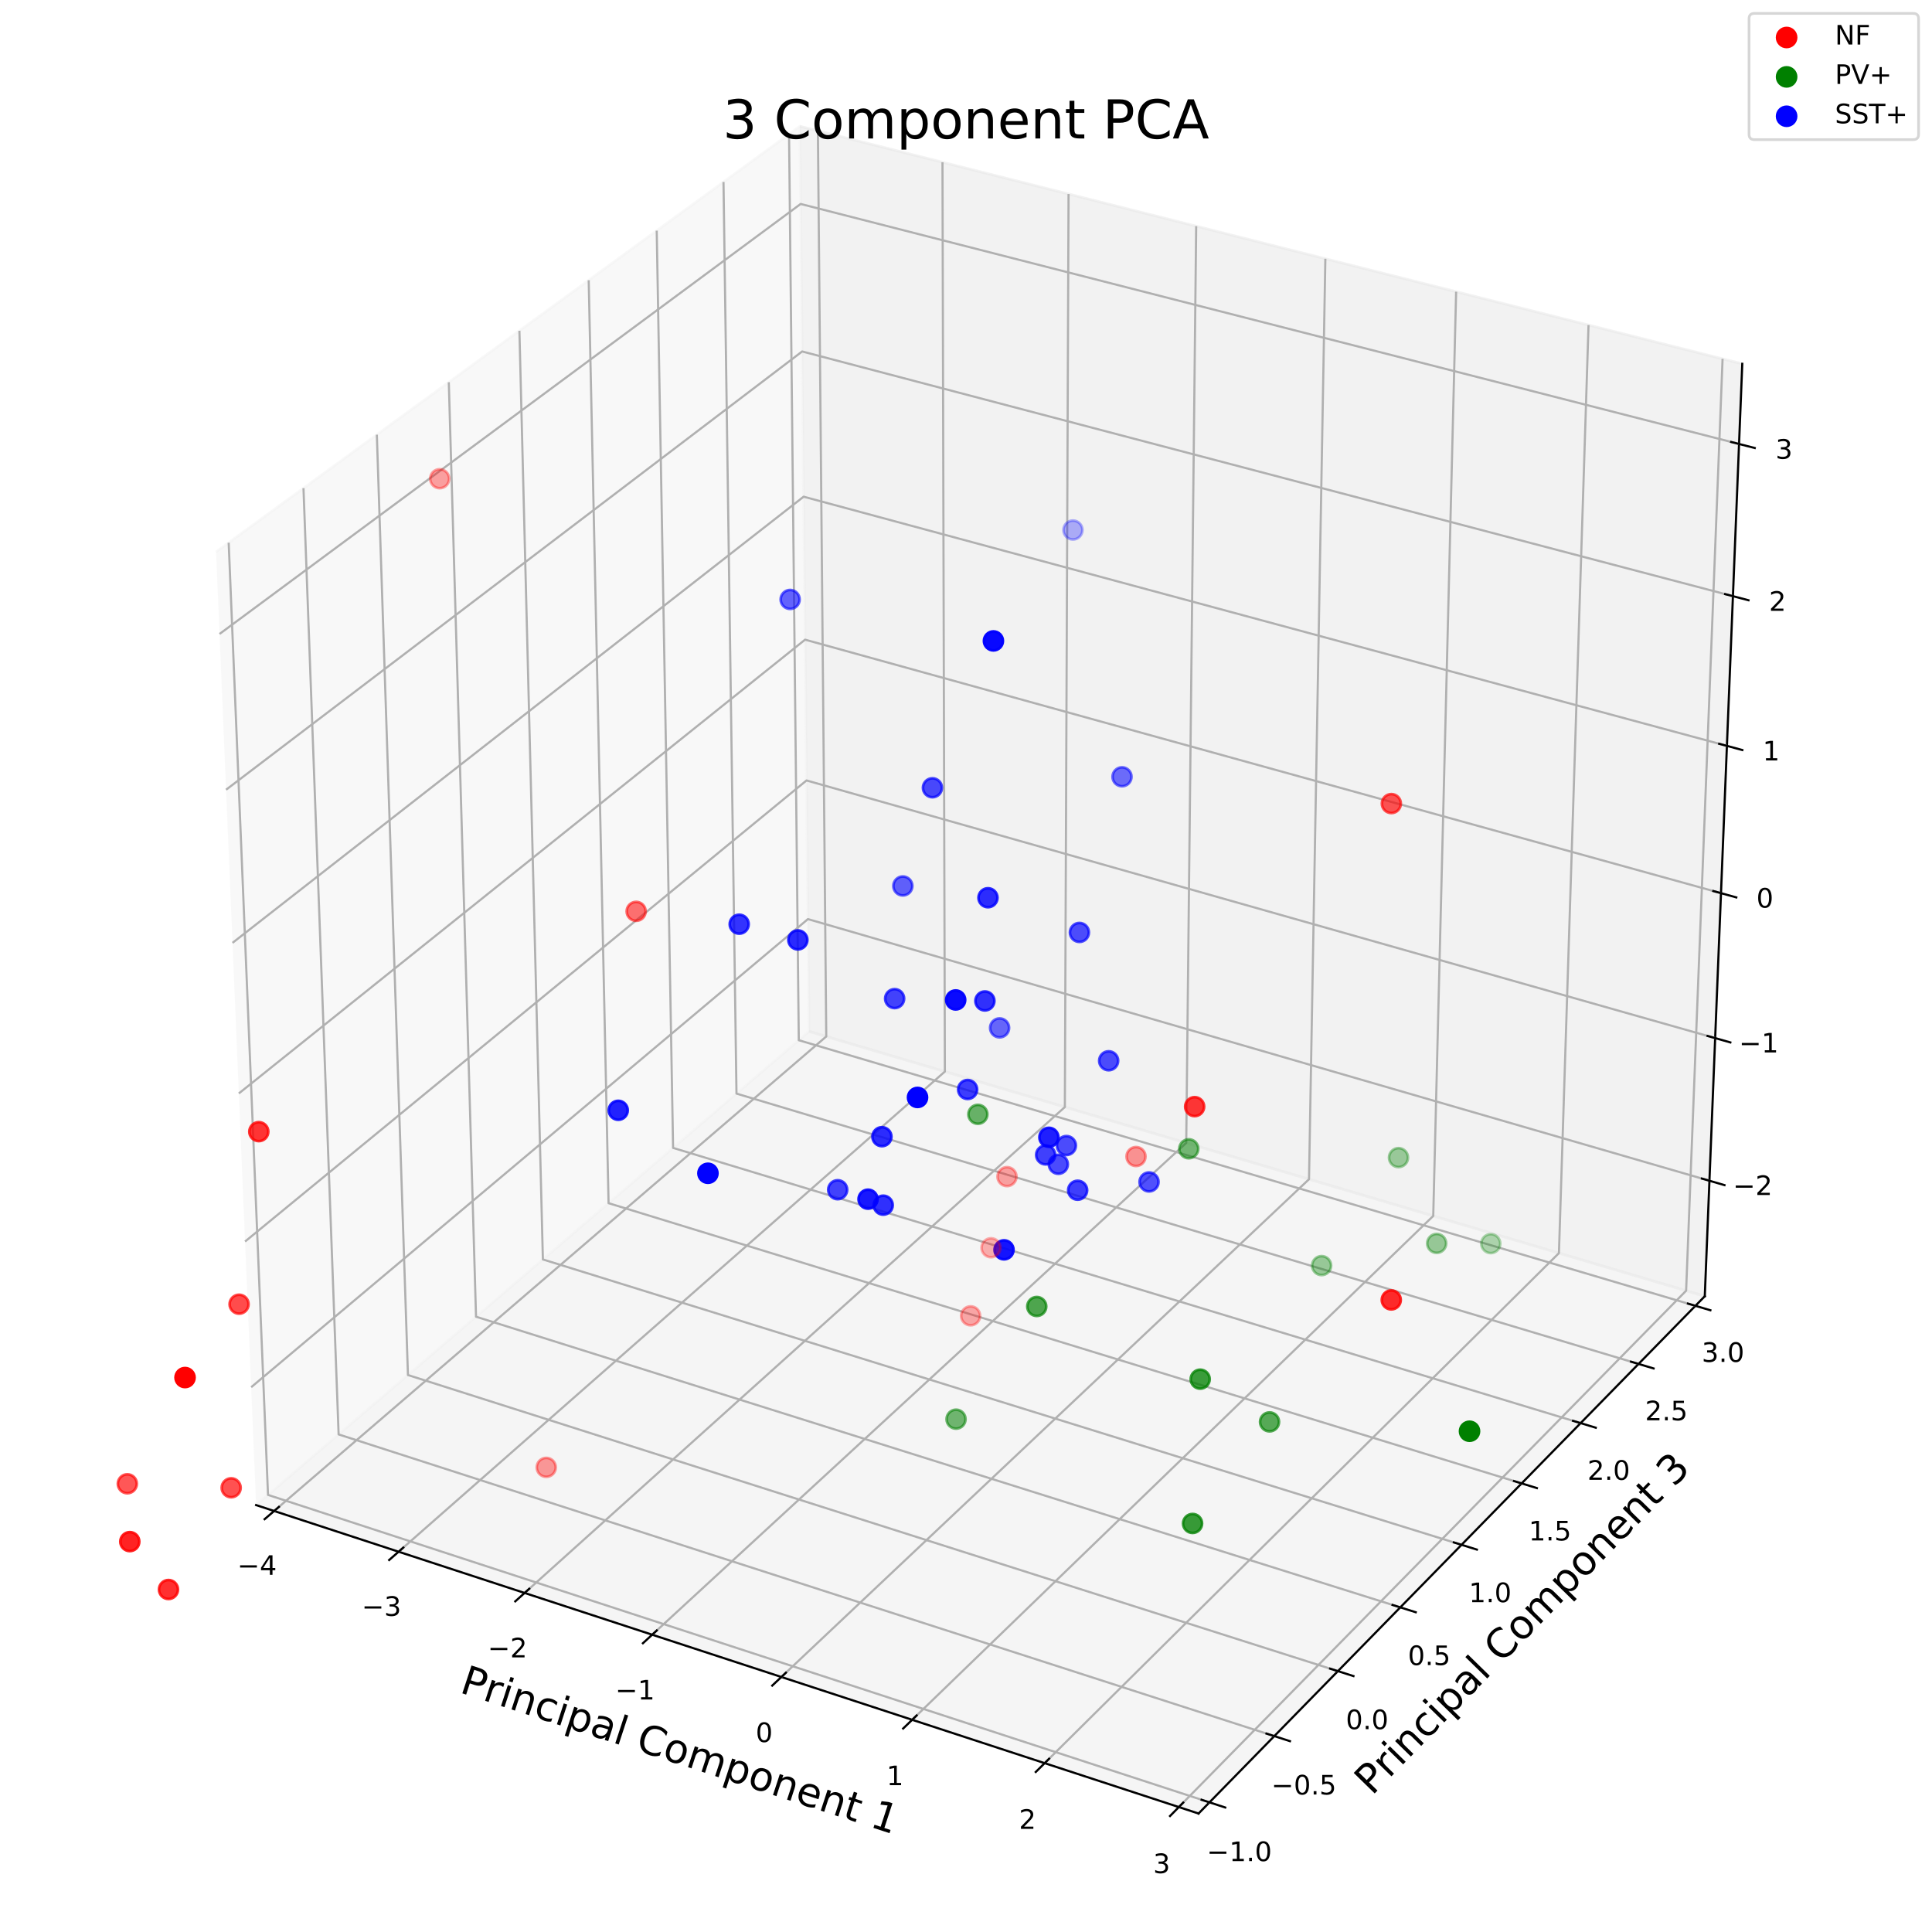 <?xml version="1.0" encoding="utf-8" standalone="no"?>
<!DOCTYPE svg PUBLIC "-//W3C//DTD SVG 1.1//EN"
  "http://www.w3.org/Graphics/SVG/1.1/DTD/svg11.dtd">
<!-- Created with matplotlib (http://matplotlib.org/) -->
<svg height="720pt" version="1.1" viewBox="0 0 720 720" width="720pt" xmlns="http://www.w3.org/2000/svg" xmlns:xlink="http://www.w3.org/1999/xlink">
 <defs>
  <style type="text/css">
*{stroke-linecap:butt;stroke-linejoin:round;}
  </style>
 </defs>
 <g id="figure_1">
  <g id="patch_1">
   <path d="M 0 720 
L 720 720 
L 720 0 
L 0 0 
z
" style="fill:#ffffff;"/>
  </g>
  <g id="patch_2">
   <path d="M 0 720 
L 720 720 
L 720 0 
L 0 0 
z
" style="fill:#ffffff;"/>
  </g>
  <g id="pane3d_1">
   <g id="patch_3">
    <path d="M 95.447 560.905 
L 301.515 384.378 
L 298.084 47.062 
L 80.527 205.669 
" style="fill:#f2f2f2;opacity:0.5;stroke:#f2f2f2;stroke-linejoin:miter;"/>
   </g>
  </g>
  <g id="pane3d_2">
   <g id="patch_4">
    <path d="M 301.515 384.378 
L 635.325 483.068 
L 649.292 135.581 
L 298.084 47.062 
" style="fill:#e6e6e6;opacity:0.5;stroke:#e6e6e6;stroke-linejoin:miter;"/>
   </g>
  </g>
  <g id="pane3d_3">
   <g id="patch_5">
    <path d="M 95.447 560.905 
L 446.661 675.846 
L 635.325 483.068 
L 301.515 384.378 
" style="fill:#ececec;opacity:0.5;stroke:#ececec;stroke-linejoin:miter;"/>
   </g>
  </g>
  <g id="axis3d_1">
   <g id="line2d_1">
    <path d="M 95.447 560.905 
L 446.661 675.846 
" style="fill:none;stroke:#000000;stroke-linecap:square;stroke-width:0.8;"/>
   </g>
   <g id="text_1">
    <!-- Principal Component 1 -->
    <defs>
     <path d="M 19.672 64.797 
L 19.672 37.406 
L 32.078 37.406 
Q 38.969 37.406 42.719 40.969 
Q 46.484 44.531 46.484 51.125 
Q 46.484 57.672 42.719 61.234 
Q 38.969 64.797 32.078 64.797 
z
M 9.812 72.906 
L 32.078 72.906 
Q 44.344 72.906 50.609 67.359 
Q 56.891 61.812 56.891 51.125 
Q 56.891 40.328 50.609 34.812 
Q 44.344 29.297 32.078 29.297 
L 19.672 29.297 
L 19.672 0 
L 9.812 0 
z
" id="DejaVuSans-50"/>
     <path d="M 41.109 46.297 
Q 39.594 47.172 37.812 47.578 
Q 36.031 48 33.891 48 
Q 26.266 48 22.188 43.047 
Q 18.109 38.094 18.109 28.812 
L 18.109 0 
L 9.078 0 
L 9.078 54.688 
L 18.109 54.688 
L 18.109 46.188 
Q 20.953 51.172 25.484 53.578 
Q 30.031 56 36.531 56 
Q 37.453 56 38.578 55.875 
Q 39.703 55.766 41.062 55.516 
z
" id="DejaVuSans-72"/>
     <path d="M 9.422 54.688 
L 18.406 54.688 
L 18.406 0 
L 9.422 0 
z
M 9.422 75.984 
L 18.406 75.984 
L 18.406 64.594 
L 9.422 64.594 
z
" id="DejaVuSans-69"/>
     <path d="M 54.891 33.016 
L 54.891 0 
L 45.906 0 
L 45.906 32.719 
Q 45.906 40.484 42.875 44.328 
Q 39.844 48.188 33.797 48.188 
Q 26.516 48.188 22.312 43.547 
Q 18.109 38.922 18.109 30.906 
L 18.109 0 
L 9.078 0 
L 9.078 54.688 
L 18.109 54.688 
L 18.109 46.188 
Q 21.344 51.125 25.703 53.562 
Q 30.078 56 35.797 56 
Q 45.219 56 50.047 50.172 
Q 54.891 44.344 54.891 33.016 
z
" id="DejaVuSans-6e"/>
     <path d="M 48.781 52.594 
L 48.781 44.188 
Q 44.969 46.297 41.141 47.344 
Q 37.312 48.391 33.406 48.391 
Q 24.656 48.391 19.812 42.844 
Q 14.984 37.312 14.984 27.297 
Q 14.984 17.281 19.812 11.734 
Q 24.656 6.203 33.406 6.203 
Q 37.312 6.203 41.141 7.25 
Q 44.969 8.297 48.781 10.406 
L 48.781 2.094 
Q 45.016 0.344 40.984 -0.531 
Q 36.969 -1.422 32.422 -1.422 
Q 20.062 -1.422 12.781 6.344 
Q 5.516 14.109 5.516 27.297 
Q 5.516 40.672 12.859 48.328 
Q 20.219 56 33.016 56 
Q 37.156 56 41.109 55.141 
Q 45.062 54.297 48.781 52.594 
z
" id="DejaVuSans-63"/>
     <path d="M 18.109 8.203 
L 18.109 -20.797 
L 9.078 -20.797 
L 9.078 54.688 
L 18.109 54.688 
L 18.109 46.391 
Q 20.953 51.266 25.266 53.625 
Q 29.594 56 35.594 56 
Q 45.562 56 51.781 48.094 
Q 58.016 40.188 58.016 27.297 
Q 58.016 14.406 51.781 6.484 
Q 45.562 -1.422 35.594 -1.422 
Q 29.594 -1.422 25.266 0.953 
Q 20.953 3.328 18.109 8.203 
z
M 48.688 27.297 
Q 48.688 37.203 44.609 42.844 
Q 40.531 48.484 33.406 48.484 
Q 26.266 48.484 22.188 42.844 
Q 18.109 37.203 18.109 27.297 
Q 18.109 17.391 22.188 11.75 
Q 26.266 6.109 33.406 6.109 
Q 40.531 6.109 44.609 11.75 
Q 48.688 17.391 48.688 27.297 
z
" id="DejaVuSans-70"/>
     <path d="M 34.281 27.484 
Q 23.391 27.484 19.188 25 
Q 14.984 22.516 14.984 16.5 
Q 14.984 11.719 18.141 8.906 
Q 21.297 6.109 26.703 6.109 
Q 34.188 6.109 38.703 11.406 
Q 43.219 16.703 43.219 25.484 
L 43.219 27.484 
z
M 52.203 31.203 
L 52.203 0 
L 43.219 0 
L 43.219 8.297 
Q 40.141 3.328 35.547 0.953 
Q 30.953 -1.422 24.312 -1.422 
Q 15.922 -1.422 10.953 3.297 
Q 6 8.016 6 15.922 
Q 6 25.141 12.172 29.828 
Q 18.359 34.516 30.609 34.516 
L 43.219 34.516 
L 43.219 35.406 
Q 43.219 41.609 39.141 45 
Q 35.062 48.391 27.688 48.391 
Q 23 48.391 18.547 47.266 
Q 14.109 46.141 10.016 43.891 
L 10.016 52.203 
Q 14.938 54.109 19.578 55.047 
Q 24.219 56 28.609 56 
Q 40.484 56 46.344 49.844 
Q 52.203 43.703 52.203 31.203 
z
" id="DejaVuSans-61"/>
     <path d="M 9.422 75.984 
L 18.406 75.984 
L 18.406 0 
L 9.422 0 
z
" id="DejaVuSans-6c"/>
     <path id="DejaVuSans-20"/>
     <path d="M 64.406 67.281 
L 64.406 56.891 
Q 59.422 61.531 53.781 63.812 
Q 48.141 66.109 41.797 66.109 
Q 29.297 66.109 22.656 58.469 
Q 16.016 50.828 16.016 36.375 
Q 16.016 21.969 22.656 14.328 
Q 29.297 6.688 41.797 6.688 
Q 48.141 6.688 53.781 8.984 
Q 59.422 11.281 64.406 15.922 
L 64.406 5.609 
Q 59.234 2.094 53.438 0.328 
Q 47.656 -1.422 41.219 -1.422 
Q 24.656 -1.422 15.125 8.703 
Q 5.609 18.844 5.609 36.375 
Q 5.609 53.953 15.125 64.078 
Q 24.656 74.219 41.219 74.219 
Q 47.75 74.219 53.531 72.484 
Q 59.328 70.75 64.406 67.281 
z
" id="DejaVuSans-43"/>
     <path d="M 30.609 48.391 
Q 23.391 48.391 19.188 42.75 
Q 14.984 37.109 14.984 27.297 
Q 14.984 17.484 19.156 11.844 
Q 23.344 6.203 30.609 6.203 
Q 37.797 6.203 41.984 11.859 
Q 46.188 17.531 46.188 27.297 
Q 46.188 37.016 41.984 42.703 
Q 37.797 48.391 30.609 48.391 
z
M 30.609 56 
Q 42.328 56 49.016 48.375 
Q 55.719 40.766 55.719 27.297 
Q 55.719 13.875 49.016 6.219 
Q 42.328 -1.422 30.609 -1.422 
Q 18.844 -1.422 12.172 6.219 
Q 5.516 13.875 5.516 27.297 
Q 5.516 40.766 12.172 48.375 
Q 18.844 56 30.609 56 
z
" id="DejaVuSans-6f"/>
     <path d="M 52 44.188 
Q 55.375 50.25 60.062 53.125 
Q 64.75 56 71.094 56 
Q 79.641 56 84.281 50.016 
Q 88.922 44.047 88.922 33.016 
L 88.922 0 
L 79.891 0 
L 79.891 32.719 
Q 79.891 40.578 77.094 44.375 
Q 74.312 48.188 68.609 48.188 
Q 61.625 48.188 57.562 43.547 
Q 53.516 38.922 53.516 30.906 
L 53.516 0 
L 44.484 0 
L 44.484 32.719 
Q 44.484 40.625 41.703 44.406 
Q 38.922 48.188 33.109 48.188 
Q 26.219 48.188 22.156 43.531 
Q 18.109 38.875 18.109 30.906 
L 18.109 0 
L 9.078 0 
L 9.078 54.688 
L 18.109 54.688 
L 18.109 46.188 
Q 21.188 51.219 25.484 53.609 
Q 29.781 56 35.688 56 
Q 41.656 56 45.828 52.969 
Q 50 49.953 52 44.188 
z
" id="DejaVuSans-6d"/>
     <path d="M 56.203 29.594 
L 56.203 25.203 
L 14.891 25.203 
Q 15.484 15.922 20.484 11.062 
Q 25.484 6.203 34.422 6.203 
Q 39.594 6.203 44.453 7.469 
Q 49.312 8.734 54.109 11.281 
L 54.109 2.781 
Q 49.266 0.734 44.188 -0.344 
Q 39.109 -1.422 33.891 -1.422 
Q 20.797 -1.422 13.156 6.188 
Q 5.516 13.812 5.516 26.812 
Q 5.516 40.234 12.766 48.109 
Q 20.016 56 32.328 56 
Q 43.359 56 49.781 48.891 
Q 56.203 41.797 56.203 29.594 
z
M 47.219 32.234 
Q 47.125 39.594 43.094 43.984 
Q 39.062 48.391 32.422 48.391 
Q 24.906 48.391 20.391 44.141 
Q 15.875 39.891 15.188 32.172 
z
" id="DejaVuSans-65"/>
     <path d="M 18.312 70.219 
L 18.312 54.688 
L 36.812 54.688 
L 36.812 47.703 
L 18.312 47.703 
L 18.312 18.016 
Q 18.312 11.328 20.141 9.422 
Q 21.969 7.516 27.594 7.516 
L 36.812 7.516 
L 36.812 0 
L 27.594 0 
Q 17.188 0 13.234 3.875 
Q 9.281 7.766 9.281 18.016 
L 9.281 47.703 
L 2.688 47.703 
L 2.688 54.688 
L 9.281 54.688 
L 9.281 70.219 
z
" id="DejaVuSans-74"/>
     <path d="M 12.406 8.297 
L 28.516 8.297 
L 28.516 63.922 
L 10.984 60.406 
L 10.984 69.391 
L 28.422 72.906 
L 38.281 72.906 
L 38.281 8.297 
L 54.391 8.297 
L 54.391 0 
L 12.406 0 
z
" id="DejaVuSans-31"/>
    </defs>
    <g transform="translate(170.91 630.61)rotate(-341.878)scale(0.15 -0.15)">
     <use xlink:href="#DejaVuSans-50"/>
     <use x="60.287" xlink:href="#DejaVuSans-72"/>
     <use x="101.4" xlink:href="#DejaVuSans-69"/>
     <use x="129.184" xlink:href="#DejaVuSans-6e"/>
     <use x="192.562" xlink:href="#DejaVuSans-63"/>
     <use x="247.543" xlink:href="#DejaVuSans-69"/>
     <use x="275.326" xlink:href="#DejaVuSans-70"/>
     <use x="338.803" xlink:href="#DejaVuSans-61"/>
     <use x="400.082" xlink:href="#DejaVuSans-6c"/>
     <use x="427.865" xlink:href="#DejaVuSans-20"/>
     <use x="459.652" xlink:href="#DejaVuSans-43"/>
     <use x="529.477" xlink:href="#DejaVuSans-6f"/>
     <use x="590.658" xlink:href="#DejaVuSans-6d"/>
     <use x="688.07" xlink:href="#DejaVuSans-70"/>
     <use x="751.547" xlink:href="#DejaVuSans-6f"/>
     <use x="812.729" xlink:href="#DejaVuSans-6e"/>
     <use x="876.107" xlink:href="#DejaVuSans-65"/>
     <use x="937.631" xlink:href="#DejaVuSans-6e"/>
     <use x="1001.01" xlink:href="#DejaVuSans-74"/>
     <use x="1040.219" xlink:href="#DejaVuSans-20"/>
     <use x="1072.006" xlink:href="#DejaVuSans-31"/>
    </g>
   </g>
   <g id="Line3DCollection_1">
    <path d="M 102.164 563.103 
L 307.92 386.271 
L 304.808 48.757 
" style="fill:none;stroke:#b0b0b0;stroke-width:0.8;"/>
    <path d="M 148.545 578.283 
L 352.125 399.341 
L 351.234 60.458 
" style="fill:none;stroke:#b0b0b0;stroke-width:0.8;"/>
    <path d="M 195.502 593.65 
L 396.84 412.56 
L 398.221 72.301 
" style="fill:none;stroke:#b0b0b0;stroke-width:0.8;"/>
    <path d="M 243.046 609.21 
L 442.073 425.933 
L 445.781 84.288 
" style="fill:none;stroke:#b0b0b0;stroke-width:0.8;"/>
    <path d="M 291.188 624.965 
L 487.832 439.462 
L 493.923 96.422 
" style="fill:none;stroke:#b0b0b0;stroke-width:0.8;"/>
    <path d="M 339.939 640.92 
L 534.128 453.149 
L 542.658 108.705 
" style="fill:none;stroke:#b0b0b0;stroke-width:0.8;"/>
    <path d="M 389.31 657.077 
L 580.969 466.998 
L 591.998 121.141 
" style="fill:none;stroke:#b0b0b0;stroke-width:0.8;"/>
    <path d="M 439.315 673.442 
L 628.366 481.011 
L 641.954 133.732 
" style="fill:none;stroke:#b0b0b0;stroke-width:0.8;"/>
   </g>
   <g id="xtick_1">
    <g id="line2d_2">
     <path d="M 103.936 561.58 
L 98.612 566.156 
" style="fill:none;stroke:#000000;stroke-linecap:square;stroke-width:0.8;"/>
    </g>
    <g id="text_2">
     <!-- −4 -->
     <defs>
      <path d="M 10.594 35.5 
L 73.188 35.5 
L 73.188 27.203 
L 10.594 27.203 
z
" id="DejaVuSans-2212"/>
      <path d="M 37.797 64.312 
L 12.891 25.391 
L 37.797 25.391 
z
M 35.203 72.906 
L 47.609 72.906 
L 47.609 25.391 
L 58.016 25.391 
L 58.016 17.188 
L 47.609 17.188 
L 47.609 0 
L 37.797 0 
L 37.797 17.188 
L 4.891 17.188 
L 4.891 26.703 
z
" id="DejaVuSans-34"/>
     </defs>
     <g transform="translate(88.413 586.895)scale(0.1 -0.1)">
      <use xlink:href="#DejaVuSans-2212"/>
      <use x="83.789" xlink:href="#DejaVuSans-34"/>
     </g>
    </g>
   </g>
   <g id="xtick_2">
    <g id="line2d_3">
     <path d="M 150.299 576.74 
L 145.029 581.373 
" style="fill:none;stroke:#000000;stroke-linecap:square;stroke-width:0.8;"/>
    </g>
    <g id="text_3">
     <!-- −3 -->
     <defs>
      <path d="M 40.578 39.312 
Q 47.656 37.797 51.625 33 
Q 55.609 28.219 55.609 21.188 
Q 55.609 10.406 48.188 4.484 
Q 40.766 -1.422 27.094 -1.422 
Q 22.516 -1.422 17.656 -0.516 
Q 12.797 0.391 7.625 2.203 
L 7.625 11.719 
Q 11.719 9.328 16.594 8.109 
Q 21.484 6.891 26.812 6.891 
Q 36.078 6.891 40.938 10.547 
Q 45.797 14.203 45.797 21.188 
Q 45.797 27.641 41.281 31.266 
Q 36.766 34.906 28.719 34.906 
L 20.219 34.906 
L 20.219 43.016 
L 29.109 43.016 
Q 36.375 43.016 40.234 45.922 
Q 44.094 48.828 44.094 54.297 
Q 44.094 59.906 40.109 62.906 
Q 36.141 65.922 28.719 65.922 
Q 24.656 65.922 20.016 65.031 
Q 15.375 64.156 9.812 62.312 
L 9.812 71.094 
Q 15.438 72.656 20.344 73.438 
Q 25.25 74.219 29.594 74.219 
Q 40.828 74.219 47.359 69.109 
Q 53.906 64.016 53.906 55.328 
Q 53.906 49.266 50.438 45.094 
Q 46.969 40.922 40.578 39.312 
z
" id="DejaVuSans-33"/>
     </defs>
     <g transform="translate(134.791 602.186)scale(0.1 -0.1)">
      <use xlink:href="#DejaVuSans-2212"/>
      <use x="83.789" xlink:href="#DejaVuSans-33"/>
     </g>
    </g>
   </g>
   <g id="xtick_3">
    <g id="line2d_4">
     <path d="M 197.238 592.089 
L 192.024 596.779 
" style="fill:none;stroke:#000000;stroke-linecap:square;stroke-width:0.8;"/>
    </g>
    <g id="text_4">
     <!-- −2 -->
     <defs>
      <path d="M 19.188 8.297 
L 53.609 8.297 
L 53.609 0 
L 7.328 0 
L 7.328 8.297 
Q 12.938 14.109 22.625 23.891 
Q 32.328 33.688 34.812 36.531 
Q 39.547 41.844 41.422 45.531 
Q 43.312 49.219 43.312 52.781 
Q 43.312 58.594 39.234 62.25 
Q 35.156 65.922 28.609 65.922 
Q 23.969 65.922 18.812 64.312 
Q 13.672 62.703 7.812 59.422 
L 7.812 69.391 
Q 13.766 71.781 18.938 73 
Q 24.125 74.219 28.422 74.219 
Q 39.75 74.219 46.484 68.547 
Q 53.219 62.891 53.219 53.422 
Q 53.219 48.922 51.531 44.891 
Q 49.859 40.875 45.406 35.406 
Q 44.188 33.984 37.641 27.219 
Q 31.109 20.453 19.188 8.297 
z
" id="DejaVuSans-32"/>
     </defs>
     <g transform="translate(181.746 617.668)scale(0.1 -0.1)">
      <use xlink:href="#DejaVuSans-2212"/>
      <use x="83.789" xlink:href="#DejaVuSans-32"/>
     </g>
    </g>
   </g>
   <g id="xtick_4">
    <g id="line2d_5">
     <path d="M 244.763 607.629 
L 239.606 612.378 
" style="fill:none;stroke:#000000;stroke-linecap:square;stroke-width:0.8;"/>
    </g>
    <g id="text_5">
     <!-- −1 -->
     <g transform="translate(229.289 633.343)scale(0.1 -0.1)">
      <use xlink:href="#DejaVuSans-2212"/>
      <use x="83.789" xlink:href="#DejaVuSans-31"/>
     </g>
    </g>
   </g>
   <g id="xtick_5">
    <g id="line2d_6">
     <path d="M 292.885 623.364 
L 287.787 628.173 
" style="fill:none;stroke:#000000;stroke-linecap:square;stroke-width:0.8;"/>
    </g>
    <g id="text_6">
     <!-- 0 -->
     <defs>
      <path d="M 31.781 66.406 
Q 24.172 66.406 20.328 58.906 
Q 16.5 51.422 16.5 36.375 
Q 16.5 21.391 20.328 13.891 
Q 24.172 6.391 31.781 6.391 
Q 39.453 6.391 43.281 13.891 
Q 47.125 21.391 47.125 36.375 
Q 47.125 51.422 43.281 58.906 
Q 39.453 66.406 31.781 66.406 
z
M 31.781 74.219 
Q 44.047 74.219 50.516 64.516 
Q 56.984 54.828 56.984 36.375 
Q 56.984 17.969 50.516 8.266 
Q 44.047 -1.422 31.781 -1.422 
Q 19.531 -1.422 13.062 8.266 
Q 6.594 17.969 6.594 36.375 
Q 6.594 54.828 13.062 64.516 
Q 19.531 74.219 31.781 74.219 
z
" id="DejaVuSans-30"/>
     </defs>
     <g transform="translate(281.619 649.215)scale(0.1 -0.1)">
      <use xlink:href="#DejaVuSans-30"/>
     </g>
    </g>
   </g>
   <g id="xtick_6">
    <g id="line2d_7">
     <path d="M 341.615 639.298 
L 336.579 644.168 
" style="fill:none;stroke:#000000;stroke-linecap:square;stroke-width:0.8;"/>
    </g>
    <g id="text_7">
     <!-- 1 -->
     <g transform="translate(330.37 665.288)scale(0.1 -0.1)">
      <use xlink:href="#DejaVuSans-31"/>
     </g>
    </g>
   </g>
   <g id="xtick_7">
    <g id="line2d_8">
     <path d="M 390.966 655.436 
L 385.993 660.367 
" style="fill:none;stroke:#000000;stroke-linecap:square;stroke-width:0.8;"/>
    </g>
    <g id="text_8">
     <!-- 2 -->
     <g transform="translate(379.741 681.566)scale(0.1 -0.1)">
      <use xlink:href="#DejaVuSans-32"/>
     </g>
    </g>
   </g>
   <g id="xtick_8">
    <g id="line2d_9">
     <path d="M 440.949 671.779 
L 436.041 676.775 
" style="fill:none;stroke:#000000;stroke-linecap:square;stroke-width:0.8;"/>
    </g>
    <g id="text_9">
     <!-- 3 -->
     <g transform="translate(429.746 698.052)scale(0.1 -0.1)">
      <use xlink:href="#DejaVuSans-33"/>
     </g>
    </g>
   </g>
  </g>
  <g id="axis3d_2">
   <g id="line2d_10">
    <path d="M 635.325 483.068 
L 446.661 675.846 
" style="fill:none;stroke:#000000;stroke-linecap:square;stroke-width:0.8;"/>
   </g>
   <g id="text_10">
    <!-- Principal Component 3 -->
    <g transform="translate(511.283 669.411)rotate(-45.618)scale(0.15 -0.15)">
     <use xlink:href="#DejaVuSans-50"/>
     <use x="60.287" xlink:href="#DejaVuSans-72"/>
     <use x="101.4" xlink:href="#DejaVuSans-69"/>
     <use x="129.184" xlink:href="#DejaVuSans-6e"/>
     <use x="192.562" xlink:href="#DejaVuSans-63"/>
     <use x="247.543" xlink:href="#DejaVuSans-69"/>
     <use x="275.326" xlink:href="#DejaVuSans-70"/>
     <use x="338.803" xlink:href="#DejaVuSans-61"/>
     <use x="400.082" xlink:href="#DejaVuSans-6c"/>
     <use x="427.865" xlink:href="#DejaVuSans-20"/>
     <use x="459.652" xlink:href="#DejaVuSans-43"/>
     <use x="529.477" xlink:href="#DejaVuSans-6f"/>
     <use x="590.658" xlink:href="#DejaVuSans-6d"/>
     <use x="688.07" xlink:href="#DejaVuSans-70"/>
     <use x="751.547" xlink:href="#DejaVuSans-6f"/>
     <use x="812.729" xlink:href="#DejaVuSans-6e"/>
     <use x="876.107" xlink:href="#DejaVuSans-65"/>
     <use x="937.631" xlink:href="#DejaVuSans-6e"/>
     <use x="1001.01" xlink:href="#DejaVuSans-74"/>
     <use x="1040.219" xlink:href="#DejaVuSans-20"/>
     <use x="1072.006" xlink:href="#DejaVuSans-33"/>
    </g>
   </g>
   <g id="Line3DCollection_2">
    <path d="M 85.225 202.243 
L 99.881 557.107 
L 450.733 671.685 
" style="fill:none;stroke:#b0b0b0;stroke-width:0.8;"/>
    <path d="M 113.098 181.923 
L 126.196 534.564 
L 474.893 646.998 
" style="fill:none;stroke:#b0b0b0;stroke-width:0.8;"/>
    <path d="M 140.436 161.993 
L 152.032 512.432 
L 498.593 622.781 
" style="fill:none;stroke:#b0b0b0;stroke-width:0.8;"/>
    <path d="M 167.255 142.441 
L 177.403 490.698 
L 521.846 599.021 
" style="fill:none;stroke:#b0b0b0;stroke-width:0.8;"/>
    <path d="M 193.569 123.257 
L 202.319 469.354 
L 544.665 575.705 
" style="fill:none;stroke:#b0b0b0;stroke-width:0.8;"/>
    <path d="M 219.393 104.43 
L 226.794 448.387 
L 567.061 552.821 
" style="fill:none;stroke:#b0b0b0;stroke-width:0.8;"/>
    <path d="M 244.74 85.952 
L 250.839 427.789 
L 589.047 530.356 
" style="fill:none;stroke:#b0b0b0;stroke-width:0.8;"/>
    <path d="M 269.623 67.811 
L 274.466 407.549 
L 610.633 508.299 
" style="fill:none;stroke:#b0b0b0;stroke-width:0.8;"/>
    <path d="M 294.055 50 
L 297.684 387.659 
L 631.83 486.64 
" style="fill:none;stroke:#b0b0b0;stroke-width:0.8;"/>
   </g>
   <g id="xtick_9">
    <g id="line2d_11">
     <path d="M 447.796 670.726 
L 456.613 673.606 
" style="fill:none;stroke:#000000;stroke-linecap:square;stroke-width:0.8;"/>
    </g>
    <g id="text_11">
     <!-- −1.0 -->
     <defs>
      <path d="M 10.688 12.406 
L 21 12.406 
L 21 0 
L 10.688 0 
z
" id="DejaVuSans-2e"/>
     </defs>
     <g transform="translate(449.717 693.573)scale(0.1 -0.1)">
      <use xlink:href="#DejaVuSans-2212"/>
      <use x="83.789" xlink:href="#DejaVuSans-31"/>
      <use x="147.412" xlink:href="#DejaVuSans-2e"/>
      <use x="179.199" xlink:href="#DejaVuSans-30"/>
     </g>
    </g>
   </g>
   <g id="xtick_10">
    <g id="line2d_12">
     <path d="M 471.976 646.058 
L 480.735 648.882 
" style="fill:none;stroke:#000000;stroke-linecap:square;stroke-width:0.8;"/>
    </g>
    <g id="text_12">
     <!-- −0.5 -->
     <defs>
      <path d="M 10.797 72.906 
L 49.516 72.906 
L 49.516 64.594 
L 19.828 64.594 
L 19.828 46.734 
Q 21.969 47.469 24.109 47.828 
Q 26.266 48.188 28.422 48.188 
Q 40.625 48.188 47.75 41.5 
Q 54.891 34.812 54.891 23.391 
Q 54.891 11.625 47.562 5.094 
Q 40.234 -1.422 26.906 -1.422 
Q 22.312 -1.422 17.547 -0.641 
Q 12.797 0.141 7.719 1.703 
L 7.719 11.625 
Q 12.109 9.234 16.797 8.062 
Q 21.484 6.891 26.703 6.891 
Q 35.156 6.891 40.078 11.328 
Q 45.016 15.766 45.016 23.391 
Q 45.016 31 40.078 35.438 
Q 35.156 39.891 26.703 39.891 
Q 22.75 39.891 18.812 39.016 
Q 14.891 38.141 10.797 36.281 
z
" id="DejaVuSans-35"/>
     </defs>
     <g transform="translate(473.765 668.754)scale(0.1 -0.1)">
      <use xlink:href="#DejaVuSans-2212"/>
      <use x="83.789" xlink:href="#DejaVuSans-30"/>
      <use x="147.412" xlink:href="#DejaVuSans-2e"/>
      <use x="179.199" xlink:href="#DejaVuSans-35"/>
     </g>
    </g>
   </g>
   <g id="xtick_11">
    <g id="line2d_13">
     <path d="M 495.695 621.859 
L 504.397 624.629 
" style="fill:none;stroke:#000000;stroke-linecap:square;stroke-width:0.8;"/>
    </g>
    <g id="text_13">
     <!-- 0.0 -->
     <g transform="translate(501.545 644.408)scale(0.1 -0.1)">
      <use xlink:href="#DejaVuSans-30"/>
      <use x="63.623" xlink:href="#DejaVuSans-2e"/>
      <use x="95.41" xlink:href="#DejaVuSans-30"/>
     </g>
    </g>
   </g>
   <g id="xtick_12">
    <g id="line2d_14">
     <path d="M 518.967 598.116 
L 527.612 600.834 
" style="fill:none;stroke:#000000;stroke-linecap:square;stroke-width:0.8;"/>
    </g>
    <g id="text_14">
     <!-- 0.5 -->
     <g transform="translate(524.69 620.52)scale(0.1 -0.1)">
      <use xlink:href="#DejaVuSans-30"/>
      <use x="63.623" xlink:href="#DejaVuSans-2e"/>
      <use x="95.41" xlink:href="#DejaVuSans-35"/>
     </g>
    </g>
   </g>
   <g id="xtick_13">
    <g id="line2d_15">
     <path d="M 541.804 574.816 
L 550.393 577.485 
" style="fill:none;stroke:#000000;stroke-linecap:square;stroke-width:0.8;"/>
    </g>
    <g id="text_15">
     <!-- 1.0 -->
     <g transform="translate(547.403 597.079)scale(0.1 -0.1)">
      <use xlink:href="#DejaVuSans-31"/>
      <use x="63.623" xlink:href="#DejaVuSans-2e"/>
      <use x="95.41" xlink:href="#DejaVuSans-30"/>
     </g>
    </g>
   </g>
   <g id="xtick_14">
    <g id="line2d_16">
     <path d="M 564.219 551.948 
L 572.752 554.567 
" style="fill:none;stroke:#000000;stroke-linecap:square;stroke-width:0.8;"/>
    </g>
    <g id="text_16">
     <!-- 1.5 -->
     <g transform="translate(569.696 574.072)scale(0.1 -0.1)">
      <use xlink:href="#DejaVuSans-31"/>
      <use x="63.623" xlink:href="#DejaVuSans-2e"/>
      <use x="95.41" xlink:href="#DejaVuSans-35"/>
     </g>
    </g>
   </g>
   <g id="xtick_15">
    <g id="line2d_17">
     <path d="M 586.223 529.499 
L 594.701 532.07 
" style="fill:none;stroke:#000000;stroke-linecap:square;stroke-width:0.8;"/>
    </g>
    <g id="text_17">
     <!-- 2.0 -->
     <g transform="translate(591.58 551.487)scale(0.1 -0.1)">
      <use xlink:href="#DejaVuSans-32"/>
      <use x="63.623" xlink:href="#DejaVuSans-2e"/>
      <use x="95.41" xlink:href="#DejaVuSans-30"/>
     </g>
    </g>
   </g>
   <g id="xtick_16">
    <g id="line2d_18">
     <path d="M 607.827 507.458 
L 616.25 509.983 
" style="fill:none;stroke:#000000;stroke-linecap:square;stroke-width:0.8;"/>
    </g>
    <g id="text_18">
     <!-- 2.5 -->
     <g transform="translate(613.066 529.312)scale(0.1 -0.1)">
      <use xlink:href="#DejaVuSans-32"/>
      <use x="63.623" xlink:href="#DejaVuSans-2e"/>
      <use x="95.41" xlink:href="#DejaVuSans-35"/>
     </g>
    </g>
   </g>
   <g id="xtick_17">
    <g id="line2d_19">
     <path d="M 629.042 485.814 
L 637.411 488.294 
" style="fill:none;stroke:#000000;stroke-linecap:square;stroke-width:0.8;"/>
    </g>
    <g id="text_19">
     <!-- 3.0 -->
     <g transform="translate(634.165 507.536)scale(0.1 -0.1)">
      <use xlink:href="#DejaVuSans-33"/>
      <use x="63.623" xlink:href="#DejaVuSans-2e"/>
      <use x="95.41" xlink:href="#DejaVuSans-30"/>
     </g>
    </g>
   </g>
  </g>
  <g id="axis3d_3">
   <g id="line2d_20">
    <path d="M 635.325 483.068 
L 649.292 135.581 
" style="fill:none;stroke:#000000;stroke-linecap:square;stroke-width:0.8;"/>
   </g>
   <g id="Line3DCollection_3">
    <path d="M 637.055 440.031 
L 301.089 342.521 
L 93.602 516.975 
" style="fill:none;stroke:#b0b0b0;stroke-width:0.8;"/>
    <path d="M 639.192 386.873 
L 300.564 290.851 
L 91.322 462.687 
" style="fill:none;stroke:#b0b0b0;stroke-width:0.8;"/>
    <path d="M 641.363 332.857 
L 300.03 238.384 
L 89.004 407.495 
" style="fill:none;stroke:#b0b0b0;stroke-width:0.8;"/>
    <path d="M 643.569 277.965 
L 299.488 185.1 
L 86.647 351.376 
" style="fill:none;stroke:#b0b0b0;stroke-width:0.8;"/>
    <path d="M 645.811 222.173 
L 298.938 130.982 
L 84.25 294.306 
" style="fill:none;stroke:#b0b0b0;stroke-width:0.8;"/>
    <path d="M 648.091 165.46 
L 298.378 76.009 
L 81.812 236.262 
" style="fill:none;stroke:#b0b0b0;stroke-width:0.8;"/>
   </g>
   <g id="xtick_18">
    <g id="line2d_21">
     <path d="M 634.251 439.218 
L 642.668 441.661 
" style="fill:none;stroke:#000000;stroke-linecap:square;stroke-width:0.8;"/>
    </g>
    <g id="text_20">
     <!-- −2 -->
     <g transform="translate(645.803 445.348)scale(0.1 -0.1)">
      <use xlink:href="#DejaVuSans-2212"/>
      <use x="83.789" xlink:href="#DejaVuSans-32"/>
     </g>
    </g>
   </g>
   <g id="xtick_19">
    <g id="line2d_22">
     <path d="M 636.365 386.071 
L 644.851 388.478 
" style="fill:none;stroke:#000000;stroke-linecap:square;stroke-width:0.8;"/>
    </g>
    <g id="text_21">
     <!-- −1 -->
     <g transform="translate(648.066 392.223)scale(0.1 -0.1)">
      <use xlink:href="#DejaVuSans-2212"/>
      <use x="83.789" xlink:href="#DejaVuSans-31"/>
     </g>
    </g>
   </g>
   <g id="xtick_20">
    <g id="line2d_23">
     <path d="M 638.512 332.069 
L 647.07 334.437 
" style="fill:none;stroke:#000000;stroke-linecap:square;stroke-width:0.8;"/>
    </g>
    <g id="text_22">
     <!-- 0 -->
     <g transform="translate(654.555 338.243)scale(0.1 -0.1)">
      <use xlink:href="#DejaVuSans-30"/>
     </g>
    </g>
   </g>
   <g id="xtick_21">
    <g id="line2d_24">
     <path d="M 640.694 277.189 
L 649.324 279.518 
" style="fill:none;stroke:#000000;stroke-linecap:square;stroke-width:0.8;"/>
    </g>
    <g id="text_23">
     <!-- 1 -->
     <g transform="translate(656.892 283.388)scale(0.1 -0.1)">
      <use xlink:href="#DejaVuSans-31"/>
     </g>
    </g>
   </g>
   <g id="xtick_22">
    <g id="line2d_25">
     <path d="M 642.912 221.411 
L 651.615 223.699 
" style="fill:none;stroke:#000000;stroke-linecap:square;stroke-width:0.8;"/>
    </g>
    <g id="text_24">
     <!-- 2 -->
     <g transform="translate(659.267 227.634)scale(0.1 -0.1)">
      <use xlink:href="#DejaVuSans-32"/>
     </g>
    </g>
   </g>
   <g id="xtick_23">
    <g id="line2d_26">
     <path d="M 645.167 164.712 
L 653.944 166.957 
" style="fill:none;stroke:#000000;stroke-linecap:square;stroke-width:0.8;"/>
    </g>
    <g id="text_25">
     <!-- 3 -->
     <g transform="translate(661.682 170.961)scale(0.1 -0.1)">
      <use xlink:href="#DejaVuSans-33"/>
     </g>
    </g>
   </g>
  </g>
  <g id="axes_1">
   <g id="Path3DCollection_1">
    <defs>
     <path d="M 0 3.536 
C 0.938 3.536 1.837 3.163 2.5 2.5 
C 3.163 1.837 3.536 0.938 3.536 0 
C 3.536 -0.938 3.163 -1.837 2.5 -2.5 
C 1.837 -3.163 0.938 -3.536 0 -3.536 
C -0.938 -3.536 -1.837 -3.163 -2.5 -2.5 
C -3.163 -1.837 -3.536 -0.938 -3.536 0 
C -3.536 0.938 -3.163 1.837 -2.5 2.5 
C -1.837 3.163 -0.938 3.536 0 3.536 
z
" id="C0_0_7c07238ac8"/>
    </defs>
    <g clip-path="url(#pd0f422cd47)">
     <use style="fill:#0000ff;fill-opacity:0.819;stroke:#0000ff;stroke-opacity:0.819;" x="328.669" xlink:href="#C0_0_7c07238ac8" y="423.609"/>
    </g>
    <g clip-path="url(#pd0f422cd47)">
     <use style="fill:#0000ff;fill-opacity:0.751;stroke:#0000ff;stroke-opacity:0.751;" x="360.605" xlink:href="#C0_0_7c07238ac8" y="406.018"/>
    </g>
    <g clip-path="url(#pd0f422cd47)">
     <use style="fill:#0000ff;fill-opacity:0.917;stroke:#0000ff;stroke-opacity:0.917;" x="374.173" xlink:href="#C0_0_7c07238ac8" y="465.775"/>
    </g>
    <g clip-path="url(#pd0f422cd47)">
     <use style="fill:#0000ff;fill-opacity:0.695;stroke:#0000ff;stroke-opacity:0.695;" x="394.415" xlink:href="#C0_0_7c07238ac8" y="433.905"/>
    </g>
    <g clip-path="url(#pd0f422cd47)">
     <use style="fill:#0000ff;fill-opacity:0.691;stroke:#0000ff;stroke-opacity:0.691;" x="413.163" xlink:href="#C0_0_7c07238ac8" y="395.317"/>
    </g>
    <g clip-path="url(#pd0f422cd47)">
     <use style="fill:#0000ff;fill-opacity:0.801;stroke:#0000ff;stroke-opacity:0.801;" x="329.156" xlink:href="#C0_0_7c07238ac8" y="449.133"/>
    </g>
    <g clip-path="url(#pd0f422cd47)">
     <use style="fill:#0000ff;fill-opacity:0.674;stroke:#0000ff;stroke-opacity:0.674;" x="428.217" xlink:href="#C0_0_7c07238ac8" y="440.471"/>
    </g>
    <g clip-path="url(#pd0f422cd47)">
     <use style="fill:#0000ff;fill-opacity:0.577;stroke:#0000ff;stroke-opacity:0.577;" x="372.52" xlink:href="#C0_0_7c07238ac8" y="383.061"/>
    </g>
    <g clip-path="url(#pd0f422cd47)">
     <use style="fill:#0000ff;fill-opacity:0.744;stroke:#0000ff;stroke-opacity:0.744;" x="401.608" xlink:href="#C0_0_7c07238ac8" y="443.563"/>
    </g>
    <g clip-path="url(#pd0f422cd47)">
     <use style="fill:#0000ff;fill-opacity:0.902;stroke:#0000ff;stroke-opacity:0.902;" x="323.494" xlink:href="#C0_0_7c07238ac8" y="446.895"/>
    </g>
    <g clip-path="url(#pd0f422cd47)">
     <use style="fill:#0000ff;fill-opacity:0.687;stroke:#0000ff;stroke-opacity:0.687;" x="402.269" xlink:href="#C0_0_7c07238ac8" y="347.492"/>
    </g>
    <g clip-path="url(#pd0f422cd47)">
     <use style="fill:#0000ff;fill-opacity:0.556;stroke:#0000ff;stroke-opacity:0.556;" x="418.142" xlink:href="#C0_0_7c07238ac8" y="289.484"/>
    </g>
    <g clip-path="url(#pd0f422cd47)">
     <use style="fill:#0000ff;fill-opacity:0.956;stroke:#0000ff;stroke-opacity:0.956;" x="356.157" xlink:href="#C0_0_7c07238ac8" y="372.651"/>
    </g>
    <g clip-path="url(#pd0f422cd47)">
     <use style="fill:#0000ff;fill-opacity:0.861;stroke:#0000ff;stroke-opacity:0.861;" x="230.403" xlink:href="#C0_0_7c07238ac8" y="413.773"/>
    </g>
    <g clip-path="url(#pd0f422cd47)">
     <use style="fill:#0000ff;fill-opacity:0.8;stroke:#0000ff;stroke-opacity:0.8;" x="367.041" xlink:href="#C0_0_7c07238ac8" y="373.023"/>
    </g>
    <g clip-path="url(#pd0f422cd47)">
     <use style="fill:#0000ff;fill-opacity:0.873;stroke:#0000ff;stroke-opacity:0.873;" x="390.894" xlink:href="#C0_0_7c07238ac8" y="423.837"/>
    </g>
    <g clip-path="url(#pd0f422cd47)">
     <use style="fill:#0000ff;fill-opacity:0.817;stroke:#0000ff;stroke-opacity:0.817;" x="368.187" xlink:href="#C0_0_7c07238ac8" y="334.56"/>
    </g>
    <g clip-path="url(#pd0f422cd47)">
     <use style="fill:#0000ff;fill-opacity:0.796;stroke:#0000ff;stroke-opacity:0.796;" x="275.477" xlink:href="#C0_0_7c07238ac8" y="344.419"/>
    </g>
    <g clip-path="url(#pd0f422cd47)">
     <use style="fill:#0000ff;stroke:#0000ff;" x="341.937" xlink:href="#C0_0_7c07238ac8" y="408.984"/>
    </g>
    <g clip-path="url(#pd0f422cd47)">
     <use style="fill:#0000ff;fill-opacity:0.702;stroke:#0000ff;stroke-opacity:0.702;" x="347.493" xlink:href="#C0_0_7c07238ac8" y="293.575"/>
    </g>
    <g clip-path="url(#pd0f422cd47)">
     <use style="fill:#0000ff;fill-opacity:0.831;stroke:#0000ff;stroke-opacity:0.831;" x="297.34" xlink:href="#C0_0_7c07238ac8" y="350.278"/>
    </g>
    <g clip-path="url(#pd0f422cd47)">
     <use style="fill:#0000ff;fill-opacity:0.608;stroke:#0000ff;stroke-opacity:0.608;" x="336.464" xlink:href="#C0_0_7c07238ac8" y="330.172"/>
    </g>
    <g clip-path="url(#pd0f422cd47)">
     <use style="fill:#0000ff;fill-opacity:0.995;stroke:#0000ff;stroke-opacity:0.995;" x="263.83" xlink:href="#C0_0_7c07238ac8" y="437.247"/>
    </g>
    <g clip-path="url(#pd0f422cd47)">
     <use style="fill:#0000ff;fill-opacity:0.968;stroke:#0000ff;stroke-opacity:0.968;" x="370.221" xlink:href="#C0_0_7c07238ac8" y="238.848"/>
    </g>
    <g clip-path="url(#pd0f422cd47)">
     <use style="fill:#0000ff;fill-opacity:0.601;stroke:#0000ff;stroke-opacity:0.601;" x="294.459" xlink:href="#C0_0_7c07238ac8" y="223.392"/>
    </g>
    <g clip-path="url(#pd0f422cd47)">
     <use style="fill:#0000ff;fill-opacity:0.3;stroke:#0000ff;stroke-opacity:0.3;" x="399.853" xlink:href="#C0_0_7c07238ac8" y="197.523"/>
    </g>
    <g clip-path="url(#pd0f422cd47)">
     <use style="fill:#0000ff;fill-opacity:0.724;stroke:#0000ff;stroke-opacity:0.724;" x="333.405" xlink:href="#C0_0_7c07238ac8" y="372.151"/>
    </g>
    <g clip-path="url(#pd0f422cd47)">
     <use style="fill:#0000ff;fill-opacity:0.693;stroke:#0000ff;stroke-opacity:0.693;" x="397.417" xlink:href="#C0_0_7c07238ac8" y="426.908"/>
    </g>
    <g clip-path="url(#pd0f422cd47)">
     <use style="fill:#0000ff;fill-opacity:0.727;stroke:#0000ff;stroke-opacity:0.727;" x="312.182" xlink:href="#C0_0_7c07238ac8" y="443.375"/>
    </g>
    <g clip-path="url(#pd0f422cd47)">
     <use style="fill:#0000ff;fill-opacity:0.738;stroke:#0000ff;stroke-opacity:0.738;" x="389.685" xlink:href="#C0_0_7c07238ac8" y="430.404"/>
    </g>
   </g>
   <g id="Path3DCollection_2">
    <defs>
     <path d="M 0 3.536 
C 0.938 3.536 1.837 3.163 2.5 2.5 
C 3.163 1.837 3.536 0.938 3.536 0 
C 3.536 -0.938 3.163 -1.837 2.5 -2.5 
C 1.837 -3.163 0.938 -3.536 0 -3.536 
C -0.938 -3.536 -1.837 -3.163 -2.5 -2.5 
C -3.163 -1.837 -3.536 -0.938 -3.536 0 
C -3.536 0.938 -3.163 1.837 -2.5 2.5 
C -1.837 3.163 -0.938 3.536 0 3.536 
z
" id="C1_0_55ee4f3cec"/>
    </defs>
    <g clip-path="url(#pd0f422cd47)">
     <use style="fill:#ff0000;fill-opacity:0.827;stroke:#ff0000;stroke-opacity:0.827;" x="518.483" xlink:href="#C1_0_55ee4f3cec" y="484.442"/>
    </g>
    <g clip-path="url(#pd0f422cd47)">
     <use style="fill:#ff0000;fill-opacity:0.387;stroke:#ff0000;stroke-opacity:0.387;" x="203.575" xlink:href="#C1_0_55ee4f3cec" y="546.844"/>
    </g>
    <g clip-path="url(#pd0f422cd47)">
     <use style="fill:#ff0000;fill-opacity:0.811;stroke:#ff0000;stroke-opacity:0.811;" x="62.785" xlink:href="#C1_0_55ee4f3cec" y="592.361"/>
    </g>
    <g clip-path="url(#pd0f422cd47)">
     <use style="fill:#ff0000;fill-opacity:0.863;stroke:#ff0000;stroke-opacity:0.863;" x="48.374" xlink:href="#C1_0_55ee4f3cec" y="574.512"/>
    </g>
    <g clip-path="url(#pd0f422cd47)">
     <use style="fill:#ff0000;fill-opacity:0.659;stroke:#ff0000;stroke-opacity:0.659;" x="47.449" xlink:href="#C1_0_55ee4f3cec" y="552.958"/>
    </g>
    <g clip-path="url(#pd0f422cd47)">
     <use style="fill:#ff0000;fill-opacity:0.325;stroke:#ff0000;stroke-opacity:0.325;" x="361.717" xlink:href="#C1_0_55ee4f3cec" y="490.367"/>
    </g>
    <g clip-path="url(#pd0f422cd47)">
     <use style="fill:#ff0000;fill-opacity:0.3;stroke:#ff0000;stroke-opacity:0.3;" x="369.327" xlink:href="#C1_0_55ee4f3cec" y="465.006"/>
    </g>
    <g clip-path="url(#pd0f422cd47)">
     <use style="fill:#ff0000;fill-opacity:0.551;stroke:#ff0000;stroke-opacity:0.551;" x="237.071" xlink:href="#C1_0_55ee4f3cec" y="339.633"/>
    </g>
    <g clip-path="url(#pd0f422cd47)">
     <use style="fill:#ff0000;fill-opacity:0.359;stroke:#ff0000;stroke-opacity:0.359;" x="163.855" xlink:href="#C1_0_55ee4f3cec" y="178.407"/>
    </g>
    <g clip-path="url(#pd0f422cd47)">
     <use style="fill:#ff0000;fill-opacity:0.666;stroke:#ff0000;stroke-opacity:0.666;" x="518.52" xlink:href="#C1_0_55ee4f3cec" y="299.464"/>
    </g>
    <g clip-path="url(#pd0f422cd47)">
     <use style="fill:#ff0000;fill-opacity:0.7;stroke:#ff0000;stroke-opacity:0.7;" x="89.096" xlink:href="#C1_0_55ee4f3cec" y="486.037"/>
    </g>
    <g clip-path="url(#pd0f422cd47)">
     <use style="fill:#ff0000;fill-opacity:0.408;stroke:#ff0000;stroke-opacity:0.408;" x="423.361" xlink:href="#C1_0_55ee4f3cec" y="431.003"/>
    </g>
    <g clip-path="url(#pd0f422cd47)">
     <use style="fill:#ff0000;fill-opacity:0.348;stroke:#ff0000;stroke-opacity:0.348;" x="375.279" xlink:href="#C1_0_55ee4f3cec" y="438.496"/>
    </g>
    <g clip-path="url(#pd0f422cd47)">
     <use style="fill:#ff0000;fill-opacity:0.68;stroke:#ff0000;stroke-opacity:0.68;" x="86.151" xlink:href="#C1_0_55ee4f3cec" y="554.45"/>
    </g>
    <g clip-path="url(#pd0f422cd47)">
     <use style="fill:#ff0000;fill-opacity:0.778;stroke:#ff0000;stroke-opacity:0.778;" x="445.212" xlink:href="#C1_0_55ee4f3cec" y="412.408"/>
    </g>
    <g clip-path="url(#pd0f422cd47)">
     <use style="fill:#ff0000;fill-opacity:0.792;stroke:#ff0000;stroke-opacity:0.792;" x="96.449" xlink:href="#C1_0_55ee4f3cec" y="421.732"/>
    </g>
    <g clip-path="url(#pd0f422cd47)">
     <use style="fill:#ff0000;stroke:#ff0000;" x="68.956" xlink:href="#C1_0_55ee4f3cec" y="513.374"/>
    </g>
   </g>
   <g id="Path3DCollection_3">
    <defs>
     <path d="M 0 3.536 
C 0.938 3.536 1.837 3.163 2.5 2.5 
C 3.163 1.837 3.536 0.938 3.536 0 
C 3.536 -0.938 3.163 -1.837 2.5 -2.5 
C 1.837 -3.163 0.938 -3.536 0 -3.536 
C -0.938 -3.536 -1.837 -3.163 -2.5 -2.5 
C -3.163 -1.837 -3.536 -0.938 -3.536 0 
C -3.536 0.938 -3.163 1.837 -2.5 2.5 
C -1.837 3.163 -0.938 3.536 0 3.536 
z
" id="C2_0_4e7548e79a"/>
    </defs>
    <g clip-path="url(#pd0f422cd47)">
     <use style="fill:#008000;fill-opacity:0.3;stroke:#008000;stroke-opacity:0.3;" x="555.567" xlink:href="#C2_0_4e7548e79a" y="463.463"/>
    </g>
    <g clip-path="url(#pd0f422cd47)">
     <use style="fill:#008000;fill-opacity:0.384;stroke:#008000;stroke-opacity:0.384;" x="492.525" xlink:href="#C2_0_4e7548e79a" y="471.652"/>
    </g>
    <g clip-path="url(#pd0f422cd47)">
     <use style="fill:#008000;fill-opacity:0.652;stroke:#008000;stroke-opacity:0.652;" x="473.123" xlink:href="#C2_0_4e7548e79a" y="529.898"/>
    </g>
    <g clip-path="url(#pd0f422cd47)">
     <use style="fill:#008000;fill-opacity:0.763;stroke:#008000;stroke-opacity:0.763;" x="447.279" xlink:href="#C2_0_4e7548e79a" y="513.974"/>
    </g>
    <g clip-path="url(#pd0f422cd47)">
     <use style="fill:#008000;stroke:#008000;" x="547.649" xlink:href="#C2_0_4e7548e79a" y="533.382"/>
    </g>
    <g clip-path="url(#pd0f422cd47)">
     <use style="fill:#008000;fill-opacity:0.371;stroke:#008000;stroke-opacity:0.371;" x="521.184" xlink:href="#C2_0_4e7548e79a" y="431.402"/>
    </g>
    <g clip-path="url(#pd0f422cd47)">
     <use style="fill:#008000;fill-opacity:0.683;stroke:#008000;stroke-opacity:0.683;" x="386.37" xlink:href="#C2_0_4e7548e79a" y="486.888"/>
    </g>
    <g clip-path="url(#pd0f422cd47)">
     <use style="fill:#008000;fill-opacity:0.543;stroke:#008000;stroke-opacity:0.543;" x="356.288" xlink:href="#C2_0_4e7548e79a" y="528.881"/>
    </g>
    <g clip-path="url(#pd0f422cd47)">
     <use style="fill:#008000;fill-opacity:0.774;stroke:#008000;stroke-opacity:0.774;" x="444.432" xlink:href="#C2_0_4e7548e79a" y="567.748"/>
    </g>
    <g clip-path="url(#pd0f422cd47)">
     <use style="fill:#008000;fill-opacity:0.388;stroke:#008000;stroke-opacity:0.388;" x="535.41" xlink:href="#C2_0_4e7548e79a" y="463.379"/>
    </g>
    <g clip-path="url(#pd0f422cd47)">
     <use style="fill:#008000;fill-opacity:0.529;stroke:#008000;stroke-opacity:0.529;" x="443.023" xlink:href="#C2_0_4e7548e79a" y="428.122"/>
    </g>
    <g clip-path="url(#pd0f422cd47)">
     <use style="fill:#008000;fill-opacity:0.581;stroke:#008000;stroke-opacity:0.581;" x="364.424" xlink:href="#C2_0_4e7548e79a" y="415.27"/>
    </g>
   </g>
   <g id="text_26">
    <!-- 3 Component PCA -->
    <defs>
     <path d="M 34.188 63.188 
L 20.797 26.906 
L 47.609 26.906 
z
M 28.609 72.906 
L 39.797 72.906 
L 67.578 0 
L 57.328 0 
L 50.688 18.703 
L 17.828 18.703 
L 11.188 0 
L 0.781 0 
z
" id="DejaVuSans-41"/>
    </defs>
    <g transform="translate(269.37 51.6)scale(0.2 -0.2)">
     <use xlink:href="#DejaVuSans-33"/>
     <use x="63.623" xlink:href="#DejaVuSans-20"/>
     <use x="95.41" xlink:href="#DejaVuSans-43"/>
     <use x="165.234" xlink:href="#DejaVuSans-6f"/>
     <use x="226.416" xlink:href="#DejaVuSans-6d"/>
     <use x="323.828" xlink:href="#DejaVuSans-70"/>
     <use x="387.305" xlink:href="#DejaVuSans-6f"/>
     <use x="448.486" xlink:href="#DejaVuSans-6e"/>
     <use x="511.865" xlink:href="#DejaVuSans-65"/>
     <use x="573.389" xlink:href="#DejaVuSans-6e"/>
     <use x="636.768" xlink:href="#DejaVuSans-74"/>
     <use x="675.977" xlink:href="#DejaVuSans-20"/>
     <use x="707.764" xlink:href="#DejaVuSans-50"/>
     <use x="768.066" xlink:href="#DejaVuSans-43"/>
     <use x="837.891" xlink:href="#DejaVuSans-41"/>
    </g>
   </g>
   <g id="legend_1">
    <g id="patch_6">
     <path d="M 653.816 52.034 
L 713 52.034 
Q 715 52.034 715 50.034 
L 715 7 
Q 715 5 713 5 
L 653.816 5 
Q 651.816 5 651.816 7 
L 651.816 50.034 
Q 651.816 52.034 653.816 52.034 
z
" style="fill:#ffffff;opacity:0.8;stroke:#cccccc;stroke-linejoin:miter;"/>
    </g>
    <g id="Path3DCollection_4">
     <defs>
      <path d="M 0 3.536 
C 0.938 3.536 1.837 3.163 2.5 2.5 
C 3.163 1.837 3.536 0.938 3.536 0 
C 3.536 -0.938 3.163 -1.837 2.5 -2.5 
C 1.837 -3.163 0.938 -3.536 0 -3.536 
C -0.938 -3.536 -1.837 -3.163 -2.5 -2.5 
C -3.163 -1.837 -3.536 -0.938 -3.536 0 
C -3.536 0.938 -3.163 1.837 -2.5 2.5 
C -1.837 3.163 -0.938 3.536 0 3.536 
z
" id="m9355f8e146" style="stroke:#ff0000;"/>
     </defs>
     <g>
      <use style="fill:#ff0000;stroke:#ff0000;" x="665.816" xlink:href="#m9355f8e146" y="13.973"/>
     </g>
    </g>
    <g id="text_27">
     <!-- NF -->
     <defs>
      <path d="M 9.812 72.906 
L 23.094 72.906 
L 55.422 11.922 
L 55.422 72.906 
L 64.984 72.906 
L 64.984 0 
L 51.703 0 
L 19.391 60.984 
L 19.391 0 
L 9.812 0 
z
" id="DejaVuSans-4e"/>
      <path d="M 9.812 72.906 
L 51.703 72.906 
L 51.703 64.594 
L 19.672 64.594 
L 19.672 43.109 
L 48.578 43.109 
L 48.578 34.812 
L 19.672 34.812 
L 19.672 0 
L 9.812 0 
z
" id="DejaVuSans-46"/>
     </defs>
     <g transform="translate(683.816 16.598)scale(0.1 -0.1)">
      <use xlink:href="#DejaVuSans-4e"/>
      <use x="74.805" xlink:href="#DejaVuSans-46"/>
     </g>
    </g>
    <g id="Path3DCollection_5">
     <defs>
      <path d="M 0 3.536 
C 0.938 3.536 1.837 3.163 2.5 2.5 
C 3.163 1.837 3.536 0.938 3.536 0 
C 3.536 -0.938 3.163 -1.837 2.5 -2.5 
C 1.837 -3.163 0.938 -3.536 0 -3.536 
C -0.938 -3.536 -1.837 -3.163 -2.5 -2.5 
C -3.163 -1.837 -3.536 -0.938 -3.536 0 
C -3.536 0.938 -3.163 1.837 -2.5 2.5 
C -1.837 3.163 -0.938 3.536 0 3.536 
z
" id="m5b4b9a1202" style="stroke:#008000;"/>
     </defs>
     <g>
      <use style="fill:#008000;stroke:#008000;" x="665.816" xlink:href="#m5b4b9a1202" y="28.652"/>
     </g>
    </g>
    <g id="text_28">
     <!-- PV+ -->
     <defs>
      <path d="M 28.609 0 
L 0.781 72.906 
L 11.078 72.906 
L 34.188 11.531 
L 57.328 72.906 
L 67.578 72.906 
L 39.797 0 
z
" id="DejaVuSans-56"/>
      <path d="M 46 62.703 
L 46 35.5 
L 73.188 35.5 
L 73.188 27.203 
L 46 27.203 
L 46 0 
L 37.797 0 
L 37.797 27.203 
L 10.594 27.203 
L 10.594 35.5 
L 37.797 35.5 
L 37.797 62.703 
z
" id="DejaVuSans-2b"/>
     </defs>
     <g transform="translate(683.816 31.277)scale(0.1 -0.1)">
      <use xlink:href="#DejaVuSans-50"/>
      <use x="60.303" xlink:href="#DejaVuSans-56"/>
      <use x="128.711" xlink:href="#DejaVuSans-2b"/>
     </g>
    </g>
    <g id="Path3DCollection_6">
     <defs>
      <path d="M 0 3.536 
C 0.938 3.536 1.837 3.163 2.5 2.5 
C 3.163 1.837 3.536 0.938 3.536 0 
C 3.536 -0.938 3.163 -1.837 2.5 -2.5 
C 1.837 -3.163 0.938 -3.536 0 -3.536 
C -0.938 -3.536 -1.837 -3.163 -2.5 -2.5 
C -3.163 -1.837 -3.536 -0.938 -3.536 0 
C -3.536 0.938 -3.163 1.837 -2.5 2.5 
C -1.837 3.163 -0.938 3.536 0 3.536 
z
" id="m12fe1c1239" style="stroke:#0000ff;"/>
     </defs>
     <g>
      <use style="fill:#0000ff;stroke:#0000ff;" x="665.816" xlink:href="#m12fe1c1239" y="43.33"/>
     </g>
    </g>
    <g id="text_29">
     <!-- SST+ -->
     <defs>
      <path d="M 53.516 70.516 
L 53.516 60.891 
Q 47.906 63.578 42.922 64.891 
Q 37.938 66.219 33.297 66.219 
Q 25.25 66.219 20.875 63.094 
Q 16.5 59.969 16.5 54.203 
Q 16.5 49.359 19.406 46.891 
Q 22.312 44.438 30.422 42.922 
L 36.375 41.703 
Q 47.406 39.594 52.656 34.297 
Q 57.906 29 57.906 20.125 
Q 57.906 9.516 50.797 4.047 
Q 43.703 -1.422 29.984 -1.422 
Q 24.812 -1.422 18.969 -0.25 
Q 13.141 0.922 6.891 3.219 
L 6.891 13.375 
Q 12.891 10.016 18.656 8.297 
Q 24.422 6.594 29.984 6.594 
Q 38.422 6.594 43.016 9.906 
Q 47.609 13.234 47.609 19.391 
Q 47.609 24.75 44.312 27.781 
Q 41.016 30.812 33.5 32.328 
L 27.484 33.5 
Q 16.453 35.688 11.516 40.375 
Q 6.594 45.062 6.594 53.422 
Q 6.594 63.094 13.406 68.656 
Q 20.219 74.219 32.172 74.219 
Q 37.312 74.219 42.625 73.281 
Q 47.953 72.359 53.516 70.516 
z
" id="DejaVuSans-53"/>
      <path d="M -0.297 72.906 
L 61.375 72.906 
L 61.375 64.594 
L 35.5 64.594 
L 35.5 0 
L 25.594 0 
L 25.594 64.594 
L -0.297 64.594 
z
" id="DejaVuSans-54"/>
     </defs>
     <g transform="translate(683.816 45.955)scale(0.1 -0.1)">
      <use xlink:href="#DejaVuSans-53"/>
      <use x="63.477" xlink:href="#DejaVuSans-53"/>
      <use x="126.953" xlink:href="#DejaVuSans-54"/>
      <use x="188.037" xlink:href="#DejaVuSans-2b"/>
     </g>
    </g>
   </g>
  </g>
 </g>
 <defs>
  <clipPath id="pd0f422cd47">
   <rect height="720" width="720" x="0" y="0"/>
  </clipPath>
 </defs>
</svg>
